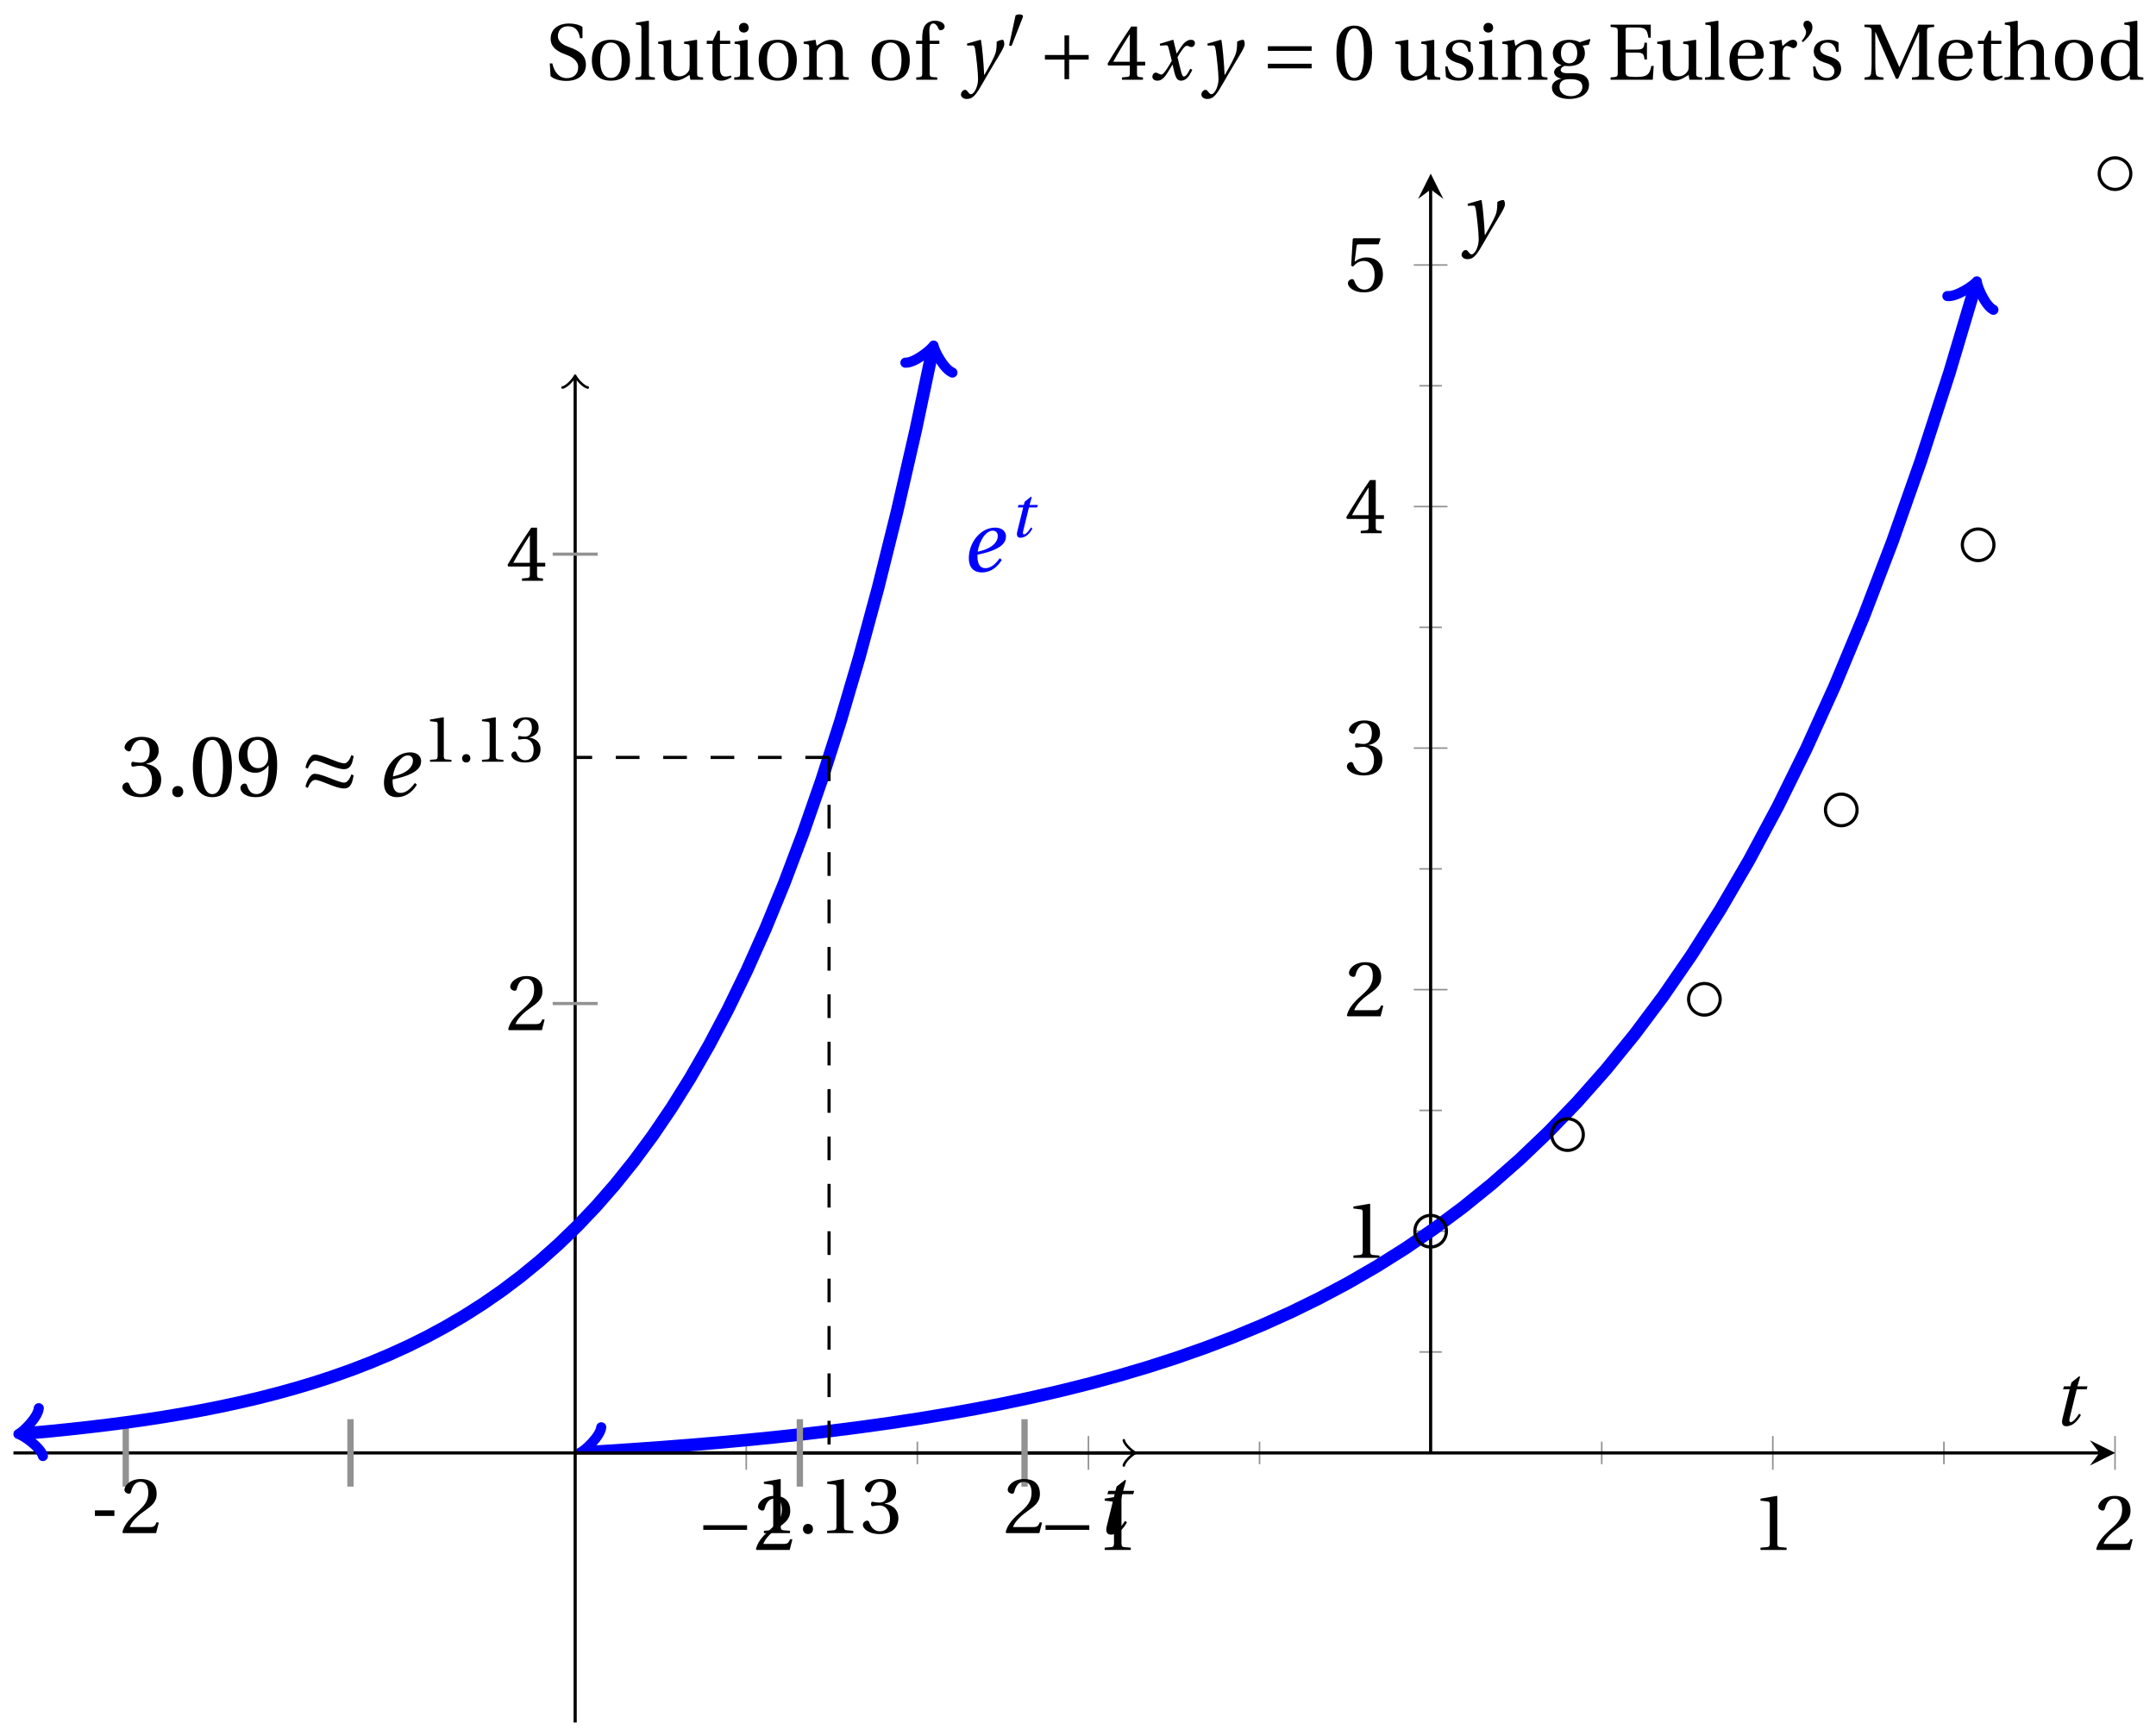 <svg xmlns="http://www.w3.org/2000/svg" xmlns:xlink="http://www.w3.org/1999/xlink" version="1.1" width="272" height="219" viewBox="0 0 272 219">
<defs>
<path id="font_1_2" d="M.635 .253V.311H.085V.253H.635Z"/>
<path id="font_2_6" d="M.485 .132 .457 .137C.436 .083 .416 .076 .376 .076H.12C.136 .128 .195 .199 .288 .266 .384 .336 .458 .381 .458 .493 .458 .632 .366 .68 .261 .68 .124 .68 .053 .597 .053 .545 .053 .511 .091 .495 .108 .495 .126 .495 .133 .505 .137 .522 .153 .59 .192 .645 .254 .645 .331 .645 .353 .58 .353 .507 .353 .4 .299 .34 .212 .263 .089 .156 .046 .088 .027 .01L.037 0H.451L.485 .132Z"/>
<path id="font_2_5" d="M.437 0V.029L.353 .036C.332 .038 .32 .046 .32 .085V.674L.315 .68 .109 .645V.62L.202 .609C.219 .607 .226 .599 .226 .57V.085C.226 .066 .223 .054 .217 .047 .212 .04 .204 .037 .193 .036L.109 .029V0H.437Z"/>
<path id="font_2_7" d="M.13 .366C.13 .349 .135 .338 .148 .338 .16 .338 .187 .348 .235 .348 .32 .348 .368 .271 .368 .184 .368 .065 .309 .023 .238 .023 .172 .023 .129 .073 .11 .129 .104 .148 .094 .157 .08 .157 .062 .157 .027 .138 .027 .102 .027 .059 .096-.012 .237-.012 .382-.012 .473 .061 .473 .189 .473 .323 .358 .363 .303 .368V.372C.357 .381 .444 .421 .444 .52 .444 .631 .357 .68 .25 .68 .118 .68 .053 .604 .053 .561 .053 .53 .088 .513 .102 .513 .115 .513 .123 .52 .127 .533 .149 .601 .187 .645 .243 .645 .322 .645 .341 .575 .341 .519 .341 .459 .32 .384 .235 .384 .187 .384 .16 .394 .148 .394 .135 .394 .13 .384 .13 .366Z"/>
<path id="font_2_8" d="M.3 .179V.077C.3 .043 .289 .037 .265 .035L.201 .029V0H.465V.029L.42 .034C.397 .037 .39 .043 .39 .077V.179H.493V.226H.39V.668H.317C.223 .53 .111 .356 .019 .2L.028 .179H.3M.091 .226C.151 .335 .221 .45 .298 .571H.3V.226H.091Z"/>
<path id="font_2_9" d="M.426 .592 .45 .66 .445 .668H.111L.101 .659 .081 .324 .105 .312C.147 .36 .188 .383 .242 .383 .306 .383 .376 .336 .376 .204 .376 .101 .334 .023 .247 .023 .177 .023 .141 .074 .121 .131 .116 .146 .107 .155 .093 .155 .073 .155 .04 .135 .04 .102 .04 .056 .11-.012 .24-.012 .405-.012 .48 .088 .48 .215 .48 .355 .392 .427 .273 .427 .218 .427 .159 .403 .127 .374L.125 .376 .148 .563C.151 .588 .158 .592 .177 .592H.426Z"/>
<clipPath id="clip_3">
<path transform="matrix(1,0,0,-1,72.562,183.3)" d="M0 0H194.268V161.394H0Z"/>
</clipPath>
<path id="font_4_2" d="M.428 .452 .439 .49H.312L.346 .609 .334 .616 .237 .539 .224 .49H.143L.132 .452H.215L.125 .086C.11 .029 .122-.012 .172-.012 .252-.012 .316 .054 .356 .129L.334 .146C.311 .107 .26 .04 .229 .04 .208 .04 .208 .063 .214 .088L.303 .452H.428Z"/>
<path id="font_4_4" d="M.071 .454 .074 .429 .142 .431C.164 .432 .169 .415 .177 .363 .188 .285 .21 .093 .21 .013 .21-.017 .208-.058 .186-.111 .168-.153 .142-.182 .122-.182 .107-.182 .096-.171 .081-.151 .069-.135 .061-.127 .046-.127 .02-.128-.005-.158-.005-.187-.005-.214 .024-.242 .068-.242 .153-.242 .19-.179 .278-.027 .298 .007 .358 .113 .42 .215 .477 .309 .54 .406 .54 .446 .54 .481 .529 .502 .522 .502 .503 .502 .469 .494 .444 .477 .445 .442 .443 .381 .431 .339 .415 .283 .356 .175 .29 .061H.287C.28 .214 .261 .425 .247 .498L.239 .502 .071 .454Z"/>
<path id="font_2_13" d="M.06 .045C.104 .004 .187-.015 .257-.015 .434-.015 .504 .086 .504 .188 .504 .306 .424 .362 .307 .405L.275 .417C.208 .442 .152 .485 .152 .545 .152 .618 .196 .672 .28 .672 .366 .672 .414 .623 .43 .522H.461V.663C.427 .69 .359 .707 .291 .707 .169 .707 .061 .646 .061 .514 .061 .409 .145 .354 .25 .317L.268 .31C.312 .293 .407 .247 .407 .158 .407 .072 .352 .02 .263 .02 .169 .02 .107 .093 .082 .205H.05L.06 .045Z"/>
<path id="font_2_22" d="M.288 .502C.128 .502 .049 .407 .049 .245 .049 .083 .128-.012 .288-.012 .45-.012 .528 .083 .528 .245 .528 .407 .45 .502 .288 .502M.153 .245C.153 .383 .197 .467 .288 .467 .381 .467 .424 .383 .424 .245 .424 .107 .381 .023 .288 .023 .197 .023 .153 .107 .153 .245Z"/>
<path id="font_2_20" d="M.189 .736 .182 .742 .025 .717V.692L.063 .688C.089 .685 .095 .68 .095 .642V.087C.095 .036 .092 .034 .02 .029V0H.264V.029C.193 .034 .189 .036 .189 .087V.736Z"/>
<path id="font_2_26" d="M.591 0V.029C.522 .034 .516 .036 .516 .087V.496L.509 .502 .352 .477V.452L.39 .447C.416 .443 .422 .438 .422 .402V.177C.422 .149 .419 .127 .414 .117 .391 .071 .343 .042 .291 .042 .233 .042 .19 .078 .19 .156V.496L.183 .502 .026 .477V.452L.064 .447C.09 .443 .096 .438 .096 .402V.138C.096 .023 .164-.012 .238-.012 .323-.012 .392 .046 .421 .06L.431 0H.591Z"/>
<path id="font_2_25" d="M.326 .45V.49H.197V.616H.168L.107 .49H.031V.45H.103V.102C.103 0 .179-.012 .214-.012 .265-.012 .313 .014 .342 .032L.334 .053C.31 .043 .288 .04 .263 .04 .229 .04 .197 .064 .197 .14V.45H.326Z"/>
<path id="font_2_19" d="M.037 .477V.452L.075 .447C.101 .443 .107 .438 .107 .402V.087C.107 .036 .104 .034 .032 .029V0H.276V.029C.205 .034 .201 .036 .201 .087V.496L.194 .502 .037 .477M.153 .715C.117 .715 .092 .689 .092 .653 .092 .618 .117 .593 .153 .593 .19 .593 .213 .618 .214 .653 .214 .689 .19 .715 .153 .715Z"/>
<path id="font_2_21" d="M.529 .343C.529 .444 .474 .502 .382 .502 .308 .502 .262 .466 .2 .426L.186 .502 .037 .477V.452L.075 .447C.101 .443 .107 .438 .107 .402V.087C.107 .036 .104 .034 .032 .029V0H.276V.029C.205 .034 .201 .036 .201 .087V.321C.201 .346 .203 .36 .211 .376 .232 .415 .277 .448 .33 .448 .398 .448 .435 .41 .435 .323V.087C.435 .036 .432 .034 .36 .029V0H.604V.029C.533 .034 .529 .036 .529 .087V.343Z"/>
<path id="font_2_16" d="M.201 .45H.323V.49H.201L.197 .602C.194 .697 .229 .707 .245 .707 .266 .707 .288 .697 .313 .639 .318 .629 .325 .622 .34 .622 .36 .622 .389 .639 .389 .669 .389 .702 .347 .742 .267 .742 .212 .742 .165 .717 .14 .679 .117 .644 .107 .591 .107 .525V.49H.03V.45H.107V.087C.107 .036 .104 .034 .032 .029V0H.296V.029C.205 .033 .201 .035 .201 .086V.45Z"/>
<path id="font_1_1" d="M.277 .505C.283 .52 .284 .529 .284 .533 .284 .554 .254 .563 .223 .563 .193 .563 .162 .554 .159 .539L.054 .053C.054 .046 .068 .04 .08 .04 .088 .04 .096 .043 .098 .048L.277 .505Z"/>
<path id="font_1_4" d="M.085 .311V.253H.331V.007H.389V.253H.635V.311H.389V.557H.331V.311H.085Z"/>
<path id="font_4_3" d="M.507 .138C.483 .093 .456 .04 .428 .04 .409 .04 .401 .063 .379 .152L.347 .283C.383 .347 .434 .427 .463 .427 .472 .427 .48 .425 .491 .419 .501 .415 .511 .411 .523 .411 .545 .411 .566 .432 .566 .459 .566 .49 .543 .502 .515 .502 .462 .502 .417 .454 .382 .398L.338 .33H.336L.296 .498 .29 .502 .125 .452 .128 .428 .203 .433C.221 .434 .228 .429 .239 .383L.275 .238 .247 .19C.204 .117 .167 .065 .143 .065 .133 .065 .123 .069 .114 .074 .104 .079 .091 .089 .074 .089 .048 .089 .031 .063 .031 .039 .031 .01 .055-.012 .095-.012 .163-.012 .202 .056 .243 .123L.283 .189H.285L.303 .111C.322 .031 .341-.012 .392-.012 .465-.012 .503 .063 .533 .124L.507 .138Z"/>
<path id="font_1_5" d="M.635 .143V.201H.085V.143H.635M.635 .363V.421H.085V.363H.635Z"/>
<path id="font_2_4" d="M.265 .645C.36 .645 .387 .497 .387 .334 .387 .171 .36 .023 .265 .023 .17 .023 .143 .171 .143 .334 .143 .497 .17 .645 .265 .645M.265 .68C.1 .68 .041 .534 .041 .334 .041 .134 .1-.012 .265-.012 .43-.012 .489 .134 .489 .334 .489 .534 .43 .68 .265 .68Z"/>
<path id="font_2_24" d="M.367 .351V.468C.334 .492 .283 .502 .238 .502 .13 .502 .057 .451 .056 .356 .057 .273 .124 .236 .207 .211 .252 .197 .315 .174 .315 .106 .315 .055 .275 .023 .222 .023 .141 .023 .096 .082 .076 .167H.047L.057 .036C.093 .004 .154-.012 .213-.012 .332-.012 .4 .051 .4 .136 .4 .224 .346 .264 .243 .296 .202 .309 .136 .33 .136 .386 .137 .438 .176 .467 .226 .467 .297 .467 .331 .412 .338 .351H.367Z"/>
<path id="font_2_17" d="M.26 .467C.309 .467 .36 .431 .36 .334 .36 .25 .316 .206 .258 .206 .202 .206 .155 .25 .155 .334 .155 .433 .207 .467 .26 .467M.281-.207C.196-.207 .137-.163 .137-.091 .137-.057 .147-.032 .168-.016 .19 .001 .223 .007 .271 .007 .359 .007 .424-.014 .424-.089 .424-.169 .352-.207 .281-.207M.389 .471C.361 .49 .306 .502 .26 .502 .107 .502 .053 .408 .053 .334 .053 .24 .115 .197 .161 .185V.183C.107 .162 .069 .133 .069 .094 .069 .059 .109 .021 .157 .016V.014C.114-0 .042-.024 .042-.096 .042-.197 .142-.242 .258-.242 .318-.242 .381-.23 .429-.201 .475-.173 .508-.126 .508-.064 .508 .044 .422 .082 .315 .082H.235C.163 .082 .152 .106 .152 .125 .152 .154 .19 .17 .203 .174 .222 .172 .243 .171 .254 .171 .349 .171 .456 .213 .456 .334 .456 .376 .443 .411 .426 .428L.505 .44 .525 .503 .517 .512 .389 .471Z"/>
<path id="font_2_11" d="M.035 .692V.663C.123 .657 .125 .655 .125 .599V.093C.125 .037 .123 .035 .035 .029V0H.565L.577 .173H.547C.524 .051 .479 .035 .353 .035 .306 .035 .27 .037 .249 .045 .228 .054 .224 .071 .224 .12V.341H.364C.449 .341 .453 .317 .462 .254H.492V.465H.462C.453 .403 .449 .379 .364 .379H.224V.621C.224 .653 .229 .657 .261 .657H.359C.473 .657 .496 .632 .51 .528H.54V.692H.035Z"/>
<path id="font_2_15" d="M.441 .263C.462 .263 .481 .268 .481 .301 .481 .36 .462 .502 .279 .502 .123 .502 .049 .391 .049 .241 .049 .083 .117-.014 .28-.012 .391-.011 .448 .05 .475 .129L.445 .145C.417 .087 .379 .039 .3 .039 .176 .039 .151 .159 .153 .263H.441M.154 .301C.154 .342 .169 .467 .273 .467 .366 .467 .377 .372 .377 .333 .377 .314 .371 .301 .343 .301H.154Z"/>
<path id="font_2_23" d="M.189 .502 .037 .477V.452L.075 .447C.101 .443 .107 .438 .107 .402V.087C.107 .036 .102 .034 .032 .029V0H.296V.029C.207 .034 .201 .036 .201 .087V.321C.201 .398 .235 .424 .258 .424 .274 .424 .291 .418 .32 .402 .327 .398 .335 .397 .34 .397 .364 .397 .386 .422 .386 .453 .386 .475 .372 .502 .333 .502 .297 .502 .267 .48 .201 .422L.189 .502Z"/>
<path id="font_2_1" d="M.089 .472C.139 .518 .207 .585 .207 .656 .207 .71 .175 .743 .142 .742 .112 .742 .094 .721 .094 .694 .094 .658 .127 .637 .127 .6 .127 .562 .103 .524 .072 .488L.089 .472Z"/>
<path id="font_2_12" d="M.271 0V.029C.206 .034 .182 .037 .176 .079 .171 .112 .169 .15 .169 .203V.6H.171L.429 .012H.456L.717 .6H.72V.093C.72 .037 .718 .035 .63 .029V0H.909V.029C.822 .035 .819 .037 .819 .093V.599C.819 .655 .822 .657 .909 .663V.692H.708C.674 .603 .633 .515 .593 .427L.473 .159H.471L.353 .426C.314 .515 .272 .603 .236 .692H.033V.663C.121 .657 .123 .655 .123 .599V.203C.123 .15 .121 .112 .116 .079 .11 .037 .086 .033 .034 .029V0H.271Z"/>
<path id="font_2_18" d="M.517 .343C.517 .444 .462 .502 .369 .502 .296 .502 .251 .468 .188 .426V.736L.181 .742 .025 .717V.692L.063 .687C.089 .683 .095 .678 .095 .642V.087C.096 .038 .091 .034 .021 .029V0H.264V.029C.195 .034 .189 .038 .189 .087V.321C.189 .346 .19 .36 .198 .375 .219 .415 .265 .448 .318 .448 .386 .448 .423 .41 .423 .323V.087C.423 .038 .418 .034 .348 .029V0H.592V.029C.523 .034 .517 .038 .517 .087V.343Z"/>
<path id="font_2_14" d="M.583 0V.029C.512 .034 .508 .036 .508 .087V.736L.501 .742 .344 .717V.692L.382 .688C.408 .685 .414 .68 .414 .642V.478C.386 .493 .349 .502 .303 .502 .221 .502 .16 .476 .118 .433 .075 .388 .049 .322 .049 .235 .049 .087 .126-.012 .258-.012 .312-.012 .359 .012 .413 .056V.007L.421 0H.583M.414 .17C.414 .148 .413 .131 .407 .114 .387 .062 .343 .042 .291 .042 .199 .042 .153 .132 .153 .247 .153 .377 .2 .467 .302 .467 .349 .467 .387 .445 .405 .404 .413 .387 .414 .373 .414 .346V.17Z"/>
<path id="font_2_2" d="M.074 .286V.216H.319V.286H.074Z"/>
<path id="font_2_3" d="M.133-.012C.172-.012 .195 .015 .196 .051 .196 .088 .172 .116 .133 .116 .095 .116 .07 .088 .07 .051 .07 .015 .095-.012 .133-.012Z"/>
<path id="font_2_10" d="M.229 .268C.291 .268 .343 .303 .377 .352H.379C.379 .289 .374 .208 .356 .139 .338 .073 .303 .023 .239 .023 .171 .023 .146 .076 .131 .123 .127 .136 .12 .144 .103 .144 .084 .144 .056 .124 .056 .093 .056 .049 .109-.012 .23-.012 .311-.012 .373 .018 .411 .071 .452 .128 .477 .216 .477 .361 .477 .485 .452 .566 .413 .613 .375 .658 .32 .68 .256 .68 .128 .68 .036 .595 .036 .457 .036 .332 .126 .268 .229 .268M.259 .321C.181 .321 .136 .389 .136 .485 .136 .577 .177 .645 .255 .645 .335 .645 .374 .55 .374 .453 .374 .436 .373 .416 .367 .4 .351 .353 .312 .321 .259 .321Z"/>
<path id="font_1_3" d="M.527 .309C.607 .309 .623 .384 .633 .436L.638 .458 .613 .471C.595 .423 .566 .376 .53 .376 .458 .376 .286 .477 .189 .477 .138 .477 .092 .378 .086 .327L.111 .315C.132 .363 .161 .407 .196 .407 .263 .407 .429 .309 .527 .309M.527 .088C.607 .088 .623 .163 .633 .215L.638 .237 .613 .25C.595 .202 .566 .155 .53 .155 .458 .155 .286 .256 .189 .256 .138 .256 .092 .157 .086 .106L.111 .094C.132 .142 .161 .186 .196 .186 .263 .186 .429 .088 .527 .088Z"/>
<path id="font_4_1" d="M.435 .151C.399 .104 .345 .037 .27 .037 .2 .037 .179 .097 .179 .176 .179 .181 .179 .185 .18 .192 .348 .226 .421 .266 .464 .306 .499 .341 .506 .374 .506 .402 .506 .455 .464 .502 .382 .502 .292 .502 .218 .456 .163 .388 .11 .323 .08 .236 .08 .152 .08 .012 .171-.012 .229-.012 .302-.012 .39 .02 .458 .131L.435 .151M.182 .226C.199 .347 .274 .467 .354 .467 .389 .467 .412 .443 .412 .408 .412 .338 .351 .262 .182 .226Z"/>
</defs>
<path transform="matrix(1,0,0,-1,72.562,183.3)" stroke-width=".199" stroke-linecap="butt" stroke-miterlimit="10" stroke-linejoin="miter" fill="none" stroke="#929292" d="M0-1.417V1.417M43.171-1.417V1.417M86.341-1.417V1.417M129.512-1.417V1.417M172.682-1.417V1.417"/>
<path transform="matrix(1,0,0,-1,72.562,183.3)" stroke-width=".199" stroke-linecap="butt" stroke-miterlimit="10" stroke-linejoin="miter" fill="none" stroke="#929292" d="M21.585-2.126V2.126M64.756-2.126V2.126M151.097-2.126V2.126M194.268-2.126V2.126"/>
<path transform="matrix(1,0,0,-1,72.562,183.3)" stroke-width=".199" stroke-linecap="butt" stroke-miterlimit="10" stroke-linejoin="miter" fill="none" stroke="#929292" d="M106.509 12.735H109.344M106.509 43.209H109.344M106.509 73.683H109.344M106.509 104.157H109.344M106.509 134.631H109.344"/>
<path transform="matrix(1,0,0,-1,72.562,183.3)" stroke-width=".199" stroke-linecap="butt" stroke-miterlimit="10" stroke-linejoin="miter" fill="none" stroke="#929292" d="M105.8 27.972H110.052M105.8 58.446H110.052M105.8 88.92H110.052M105.8 119.394H110.052M105.8 149.868H110.052"/>
<path transform="matrix(1,0,0,-1,72.562,183.3)" stroke-width=".399" stroke-linecap="butt" stroke-miterlimit="10" stroke-linejoin="miter" fill="none" stroke="#000000" d="M0 0H192.275"/>
<path transform="matrix(1,0,0,-1,264.855,183.3)" d="M1.993 0-1.196 1.594 0 0-1.196-1.594"/>
<path transform="matrix(1,0,0,-1,72.562,183.3)" stroke-width=".399" stroke-linecap="butt" stroke-miterlimit="10" stroke-linejoin="miter" fill="none" stroke="#000000" d="M107.926 0V159.402"/>
<path transform="matrix(0,-1,-1,-0,180.499,23.898)" d="M1.993 0-1.196 1.594 0 0-1.196-1.594"/>
<use data-text="&#x2212;" xlink:href="#font_1_2" transform="matrix(10.037,0,0,-10.036,87.876,195.545)"/>
<use data-text="2" xlink:href="#font_2_6" transform="matrix(10.037,0,0,-10.036,95.099,195.545)"/>
<use data-text="&#x2212;" xlink:href="#font_1_2" transform="matrix(10.037,0,0,-10.036,131.051,195.545)"/>
<use data-text="1" xlink:href="#font_2_5" transform="matrix(10.037,0,0,-10.036,138.273,195.545)"/>
<use data-text="1" xlink:href="#font_2_5" transform="matrix(10.037,0,0,-10.036,221.011,195.545)"/>
<use data-text="2" xlink:href="#font_2_6" transform="matrix(10.037,0,0,-10.036,264.186,195.545)"/>
<use data-text="1" xlink:href="#font_2_5" transform="matrix(10.037,0,0,-10.036,169.649,158.688)"/>
<use data-text="2" xlink:href="#font_2_6" transform="matrix(10.037,0,0,-10.036,169.649,128.214)"/>
<use data-text="3" xlink:href="#font_2_7" transform="matrix(10.037,0,0,-10.036,169.649,97.713)"/>
<use data-text="4" xlink:href="#font_2_8" transform="matrix(10.037,0,0,-10.036,169.649,67.266)"/>
<use data-text="5" xlink:href="#font_2_9" transform="matrix(10.037,0,0,-10.036,169.649,36.765)"/>
<g clip-path="url(#clip_3)">
<path transform="matrix(1,0,0,-1,72.562,183.3)" stroke-width="1.594" stroke-linecap="butt" stroke-miterlimit="10" stroke-linejoin="miter" fill="none" stroke="#0000ff" d="M1.203 .073 3.612 .218 7.224 .456 10.837 .714 14.449 .994 18.061 1.299 21.673 1.631 25.285 1.991 28.898 2.384 32.51 2.811 36.122 3.274 39.734 3.777 43.347 4.326 46.959 4.923 50.571 5.57 54.183 6.274 57.795 7.042 61.408 7.874 65.02 8.779 68.632 9.764 72.244 10.833 75.856 11.998 79.469 13.266 83.081 14.641 86.693 16.137 90.305 17.762 93.918 19.533 97.53 21.456 101.142 23.544 104.754 25.818 108.366 28.284 111.979 30.97 115.591 33.891 119.203 37.067 122.815 40.52 126.427 44.274 130.04 48.356 133.652 52.794 137.264 57.619 140.876 62.867 144.488 68.571 148.101 74.774 151.713 81.518 155.325 88.85 158.937 96.822 162.55 105.492 166.162 114.914 169.774 125.161 173.386 136.302 176.654 147.261"/>
<path transform="matrix(-.998,.06,.06,.998,73.766,183.227)" stroke-width="1.275" stroke-linecap="round" stroke-linejoin="round" fill="none" stroke="#0000ff" d="M-2.271 3.029C-2.082 1.893 0 .189 .568 0 0-.189-2.082-1.893-2.271-3.029"/>
<path transform="matrix(.286,-.958,-.958,-.286,249.232,36.039)" stroke-width="1.275" stroke-linecap="round" stroke-linejoin="round" fill="none" stroke="#0000ff" d="M-2.271 3.029C-2.082 1.893 0 .189 .568 0 0-.189-2.082-1.893-2.271-3.029"/>
</g>
<path transform="matrix(1,0,0,-1,72.562,183.3)" stroke-width=".399" stroke-linecap="butt" stroke-miterlimit="10" stroke-linejoin="miter" fill="none" stroke="#000000" d="M109.919 27.972C109.919 29.073 109.027 29.965 107.926 29.965 106.826 29.965 105.934 29.073 105.934 27.972 105.934 26.872 106.826 25.98 107.926 25.98 109.027 25.98 109.919 26.872 109.919 27.972ZM107.926 27.972"/>
<path transform="matrix(1,0,0,-1,72.562,183.3)" stroke-width=".399" stroke-linecap="butt" stroke-miterlimit="10" stroke-linejoin="miter" fill="none" stroke="#000000" d="M127.187 40.162C127.187 41.262 126.295 42.154 125.195 42.154 124.094 42.154 123.202 41.262 123.202 40.162 123.202 39.061 124.094 38.169 125.195 38.169 126.295 38.169 127.187 39.061 127.187 40.162ZM125.195 40.162"/>
<path transform="matrix(1,0,0,-1,72.562,183.3)" stroke-width=".399" stroke-linecap="butt" stroke-miterlimit="10" stroke-linejoin="miter" fill="none" stroke="#000000" d="M144.455 57.227C144.455 58.328 143.563 59.22 142.463 59.22 141.362 59.22 140.47 58.328 140.47 57.227 140.47 56.127 141.362 55.235 142.463 55.235 143.563 55.235 144.455 56.127 144.455 57.227ZM142.463 57.227"/>
<path transform="matrix(1,0,0,-1,72.562,183.3)" stroke-width=".399" stroke-linecap="butt" stroke-miterlimit="10" stroke-linejoin="miter" fill="none" stroke="#000000" d="M161.724 81.119C161.724 82.219 160.832 83.111 159.731 83.111 158.631 83.111 157.739 82.219 157.739 81.119 157.739 80.018 158.631 79.126 159.731 79.126 160.832 79.126 161.724 80.018 161.724 81.119ZM159.731 81.119"/>
<path transform="matrix(1,0,0,-1,72.562,183.3)" stroke-width=".399" stroke-linecap="butt" stroke-miterlimit="10" stroke-linejoin="miter" fill="none" stroke="#000000" d="M178.992 114.567C178.992 115.667 178.1 116.559 176.999 116.559 175.899 116.559 175.007 115.667 175.007 114.567 175.007 113.466 175.899 112.574 176.999 112.574 178.1 112.574 178.992 113.466 178.992 114.567ZM176.999 114.567"/>
<path transform="matrix(1,0,0,-1,72.562,183.3)" stroke-width=".399" stroke-linecap="butt" stroke-miterlimit="10" stroke-linejoin="miter" fill="none" stroke="#000000" d="M196.26 161.394C196.26 162.495 195.368 163.387 194.268 163.387 193.167 163.387 192.275 162.495 192.275 161.394 192.275 160.294 193.167 159.402 194.268 159.402 195.368 159.402 196.26 160.294 196.26 161.394ZM194.268 161.394"/>
<path transform="matrix(1,0,0,-1,72.562,183.3)" stroke-width=".399" stroke-linecap="butt" stroke-miterlimit="10" stroke-linejoin="miter" fill="none" stroke="#000000" d=""/>
<use data-text="t" xlink:href="#font_4_2" transform="matrix(10.037,0,0,-10.036,258.953,179.814)"/>
<use data-text="y" xlink:href="#font_4_4" transform="matrix(10.037,0,0,-10.036,184.443,30.268)"/>
<use data-text="S" xlink:href="#font_2_13" transform="matrix(10.037,0,0,-10.036,68.858,10.058)"/>
<use data-text="o" xlink:href="#font_2_22" transform="matrix(10.037,0,0,-10.036,74.178,10.058)"/>
<use data-text="l" xlink:href="#font_2_20" transform="matrix(10.037,0,0,-10.036,79.969,10.058)"/>
<use data-text="u" xlink:href="#font_2_26" transform="matrix(10.037,0,0,-10.036,82.77,10.058)"/>
<use data-text="t" xlink:href="#font_2_25" transform="matrix(10.037,0,0,-10.036,88.852,10.058)"/>
<use data-text="i" xlink:href="#font_2_19" transform="matrix(10.037,0,0,-10.036,92.305,10.058)"/>
<use data-text="o" xlink:href="#font_2_22" transform="matrix(10.037,0,0,-10.036,95.226,10.058)"/>
<use data-text="n" xlink:href="#font_2_21" transform="matrix(10.037,0,0,-10.036,101.018,10.058)"/>
<use data-text="o" xlink:href="#font_2_22" transform="matrix(10.037,0,0,-10.036,109.479,10.058)"/>
<use data-text="f" xlink:href="#font_2_16" transform="matrix(10.037,0,0,-10.036,115.271,10.058)"/>
<use data-text="y" xlink:href="#font_4_4" transform="matrix(10.037,0,0,-10.036,121.281,10.058)"/>
<use data-text="&#x2032;" xlink:href="#font_1_1" transform="matrix(7.608,0,0,-7.607,126.899,6.098)"/>
<use data-text="+" xlink:href="#font_1_4" transform="matrix(10.037,0,0,-10.036,130.973,10.058)"/>
<use data-text="4" xlink:href="#font_2_8" transform="matrix(10.037,0,0,-10.036,139.529,10.058)"/>
<use data-text="x" xlink:href="#font_4_3" transform="matrix(10.037,0,0,-10.036,145.071,10.058)"/>
<use data-text="y" xlink:href="#font_4_4" transform="matrix(10.037,0,0,-10.036,151.615,10.058)"/>
<use data-text="=" xlink:href="#font_1_5" transform="matrix(10.037,0,0,-10.036,159.102,10.058)"/>
<use data-text="0" xlink:href="#font_2_4" transform="matrix(10.037,0,0,-10.036,168.191,10.058)"/>
<use data-text="u" xlink:href="#font_2_26" transform="matrix(10.037,0,0,-10.036,175.769,10.058)"/>
<use data-text="s" xlink:href="#font_2_24" transform="matrix(10.037,0,0,-10.036,181.852,10.058)"/>
<use data-text="i" xlink:href="#font_2_19" transform="matrix(10.037,0,0,-10.036,186.228,10.058)"/>
<use data-text="n" xlink:href="#font_2_21" transform="matrix(10.037,0,0,-10.036,189.159,10.058)"/>
<use data-text="g" xlink:href="#font_2_17" transform="matrix(10.037,0,0,-10.036,195.372,10.058)"/>
<use data-text="E" xlink:href="#font_2_11" transform="matrix(10.037,0,0,-10.036,202.84,10.058)"/>
<use data-text="u" xlink:href="#font_2_26" transform="matrix(10.037,0,0,-10.036,208.812,10.058)"/>
<use data-text="l" xlink:href="#font_2_20" transform="matrix(10.037,0,0,-10.036,214.895,10.058)"/>
<use data-text="e" xlink:href="#font_2_15" transform="matrix(10.037,0,0,-10.036,217.695,10.058)"/>
<use data-text="r" xlink:href="#font_2_23" transform="matrix(10.037,0,0,-10.036,222.854,10.058)"/>
<use data-text="&#x2019;" xlink:href="#font_2_1" transform="matrix(10.037,0,0,-10.036,226.578,10.058)"/>
<use data-text="s" xlink:href="#font_2_24" transform="matrix(10.037,0,0,-10.036,228.264,10.058)"/>
<use data-text="M" xlink:href="#font_2_12" transform="matrix(10.037,0,0,-10.036,234.889,10.058)"/>
<use data-text="e" xlink:href="#font_2_15" transform="matrix(10.037,0,0,-10.036,244.063,10.058)"/>
<use data-text="t" xlink:href="#font_2_25" transform="matrix(10.037,0,0,-10.036,249.222,10.058)"/>
<use data-text="h" xlink:href="#font_2_18" transform="matrix(10.037,0,0,-10.036,252.675,10.058)"/>
<use data-text="o" xlink:href="#font_2_22" transform="matrix(10.037,0,0,-10.036,258.758,10.058)"/>
<use data-text="d" xlink:href="#font_2_14" transform="matrix(10.037,0,0,-10.036,264.549,10.058)"/>
<path transform="matrix(1,0,0,-1,72.562,183.299)" stroke-width=".399" stroke-linecap="butt" stroke-miterlimit="10" stroke-linejoin="miter" fill="none" stroke="#000000" d="M-70.867 0H70.409"/>
<path transform="matrix(1,0,0,-1,142.978,183.299)" stroke-width=".319" stroke-linecap="round" stroke-linejoin="round" fill="none" stroke="#000000" d="M-1.196 1.594C-1.096 .996 0 .1 .299 0 0-.1-1.096-.996-1.196-1.594"/>
<path transform="matrix(1,0,0,-1,72.562,183.299)" stroke-width=".399" stroke-linecap="butt" stroke-miterlimit="10" stroke-linejoin="miter" fill="none" stroke="#000000" d="M0-34.016V135.606"/>
<path transform="matrix(0,-1,-1,-0,72.562,47.693)" stroke-width=".319" stroke-linecap="round" stroke-linejoin="round" fill="none" stroke="#000000" d="M-1.196 1.594C-1.096 .996 0 .1 .299 0 0-.1-1.096-.996-1.196-1.594"/>
<use data-text="t" xlink:href="#font_4_2" transform="matrix(11,0,0,-10.999,138.258,193.477)"/>
<path transform="matrix(1,0,0,-1,72.562,183.299)" stroke-width=".797" stroke-linecap="butt" stroke-miterlimit="10" stroke-linejoin="miter" fill="none" stroke="#929292" d="M-56.694 4.252V-4.252"/>
<path transform="matrix(1,0,0,-1,72.562,183.299)" stroke-width=".797" stroke-linecap="butt" stroke-miterlimit="10" stroke-linejoin="miter" fill="none" stroke="#929292" d="M-28.347 4.252V-4.252"/>
<path transform="matrix(1,0,0,-1,72.562,183.299)" stroke-width=".797" stroke-linecap="butt" stroke-miterlimit="10" stroke-linejoin="miter" fill="none" stroke="#929292" d="M28.347 4.252V-4.252"/>
<path transform="matrix(1,0,0,-1,72.562,183.299)" stroke-width=".797" stroke-linecap="butt" stroke-miterlimit="10" stroke-linejoin="miter" fill="none" stroke="#929292" d="M56.694 4.252V-4.252"/>
<use data-text="-" xlink:href="#font_2_2" transform="matrix(10.037,0,0,-10.036,11.232,193.418)"/>
<use data-text="2" xlink:href="#font_2_6" transform="matrix(10.037,0,0,-10.036,15.167,193.418)"/>
<use data-text="2" xlink:href="#font_2_6" transform="matrix(10.037,0,0,-10.036,126.599,193.418)"/>
<path transform="matrix(1,0,0,-1,72.562,183.299)" stroke-width=".399" stroke-linecap="butt" stroke-miterlimit="10" stroke-linejoin="miter" fill="none" stroke="#929292" d="M2.835 56.694H-2.835"/>
<use data-text="2" xlink:href="#font_2_6" transform="matrix(10.037,0,0,-10.036,63.839,129.965)"/>
<path transform="matrix(1,0,0,-1,72.562,183.299)" stroke-width=".399" stroke-linecap="butt" stroke-miterlimit="10" stroke-linejoin="miter" fill="none" stroke="#929292" d="M2.835 113.387H-2.835"/>
<use data-text="4" xlink:href="#font_2_8" transform="matrix(10.037,0,0,-10.036,63.839,73.272)"/>
<path transform="matrix(1,0,0,-1,72.562,183.299)" stroke-width="1.594" stroke-linecap="butt" stroke-miterlimit="10" stroke-linejoin="miter" fill="none" stroke="#0000ff" d="M-69.666 2.428-68.495 2.529-66.124 2.75-63.752 2.991-61.381 3.252-59.009 3.536-56.637 3.844-54.266 4.179-51.894 4.545-49.523 4.942-47.151 5.373-44.779 5.841-42.408 6.351-40.036 6.904-37.665 7.508-35.293 8.163-32.921 8.874-30.55 9.651-28.178 10.493-25.806 11.409-23.435 12.404-21.063 13.485-18.692 14.661-16.32 15.943-13.948 17.335-11.577 18.847-9.205 20.491-6.834 22.28-4.462 24.223-2.09 26.338 .281 28.629 2.653 31.126 5.024 33.843 7.396 36.796 9.768 40.006 12.139 43.497 14.511 47.292 16.882 51.419 19.254 55.905 21.626 60.784 23.997 66.088 26.369 71.855 28.74 78.125 31.112 84.941 33.484 92.354 35.855 100.414 38.227 109.173 40.598 118.701 42.97 129.056 45.093 139.142"/>
<path transform="matrix(-.996,.086,.086,.996,2.89,180.871)" stroke-width="1.275" stroke-linecap="round" stroke-linejoin="round" fill="none" stroke="#0000ff" d="M-2.271 3.029C-2.082 1.893 0 .189 .568 0 0-.189-2.082-1.893-2.271-3.029"/>
<path transform="matrix(.206,-.979,-.979,-.206,117.66,44.157)" stroke-width="1.275" stroke-linecap="round" stroke-linejoin="round" fill="none" stroke="#0000ff" d="M-2.271 3.029C-2.082 1.893 0 .189 .568 0 0-.189-2.082-1.893-2.271-3.029"/>
<path transform="matrix(1,0,0,-1,72.562,183.299)" stroke-width=".399" stroke-linecap="butt" stroke-dasharray="2.989,2.989" stroke-miterlimit="10" stroke-linejoin="miter" fill="none" stroke="#000000" d="M32.032 87.743V0"/>
<path transform="matrix(1,0,0,-1,72.562,183.299)" stroke-width=".399" stroke-linecap="butt" stroke-dasharray="2.989,2.989" stroke-miterlimit="10" stroke-linejoin="miter" fill="none" stroke="#000000" d="M32.032 87.743H0"/>
<use data-text="1" xlink:href="#font_2_5" transform="matrix(10.037,0,0,-10.036,95.281,193.418)"/>
<use data-text="." xlink:href="#font_2_3" transform="matrix(10.037,0,0,-10.036,100.6,193.418)"/>
<use data-text="1" xlink:href="#font_2_5" transform="matrix(10.037,0,0,-10.036,103.26,193.418)"/>
<use data-text="3" xlink:href="#font_2_7" transform="matrix(10.037,0,0,-10.036,108.59,193.418)"/>
<use data-text="3" xlink:href="#font_2_7" transform="matrix(11,0,0,-10.999,15.133,100.439)"/>
<use data-text="." xlink:href="#font_2_3" transform="matrix(11,0,0,-10.999,20.963,100.439)"/>
<use data-text="0" xlink:href="#font_2_4" transform="matrix(11,0,0,-10.999,23.878,100.439)"/>
<use data-text="9" xlink:href="#font_2_10" transform="matrix(11,0,0,-10.999,29.719,100.439)"/>
<use data-text="&#x2248;" xlink:href="#font_1_3" transform="matrix(11,0,0,-10.999,37.6,100.439)"/>
<use data-text="e" xlink:href="#font_4_1" transform="matrix(11,0,0,-10.999,47.561,100.439)"/>
<use data-text="1" xlink:href="#font_2_5" transform="matrix(8.25,0,0,-8.249,53.349,96.099)"/>
<use data-text="." xlink:href="#font_2_3" transform="matrix(8.25,0,0,-8.249,57.721,96.099)"/>
<use data-text="1" xlink:href="#font_2_5" transform="matrix(8.25,0,0,-8.249,59.907,96.099)"/>
<use data-text="3" xlink:href="#font_2_7" transform="matrix(8.25,0,0,-8.249,64.288,96.099)"/>
<use data-text="e" xlink:href="#font_4_1" transform="matrix(11,0,0,-10.999,121.347,72.086)" fill="#0000ff"/>
<use data-text="t" xlink:href="#font_4_2" transform="matrix(8.25,0,0,-8.249,127.313,67.746)" fill="#0000ff"/>
</svg>
